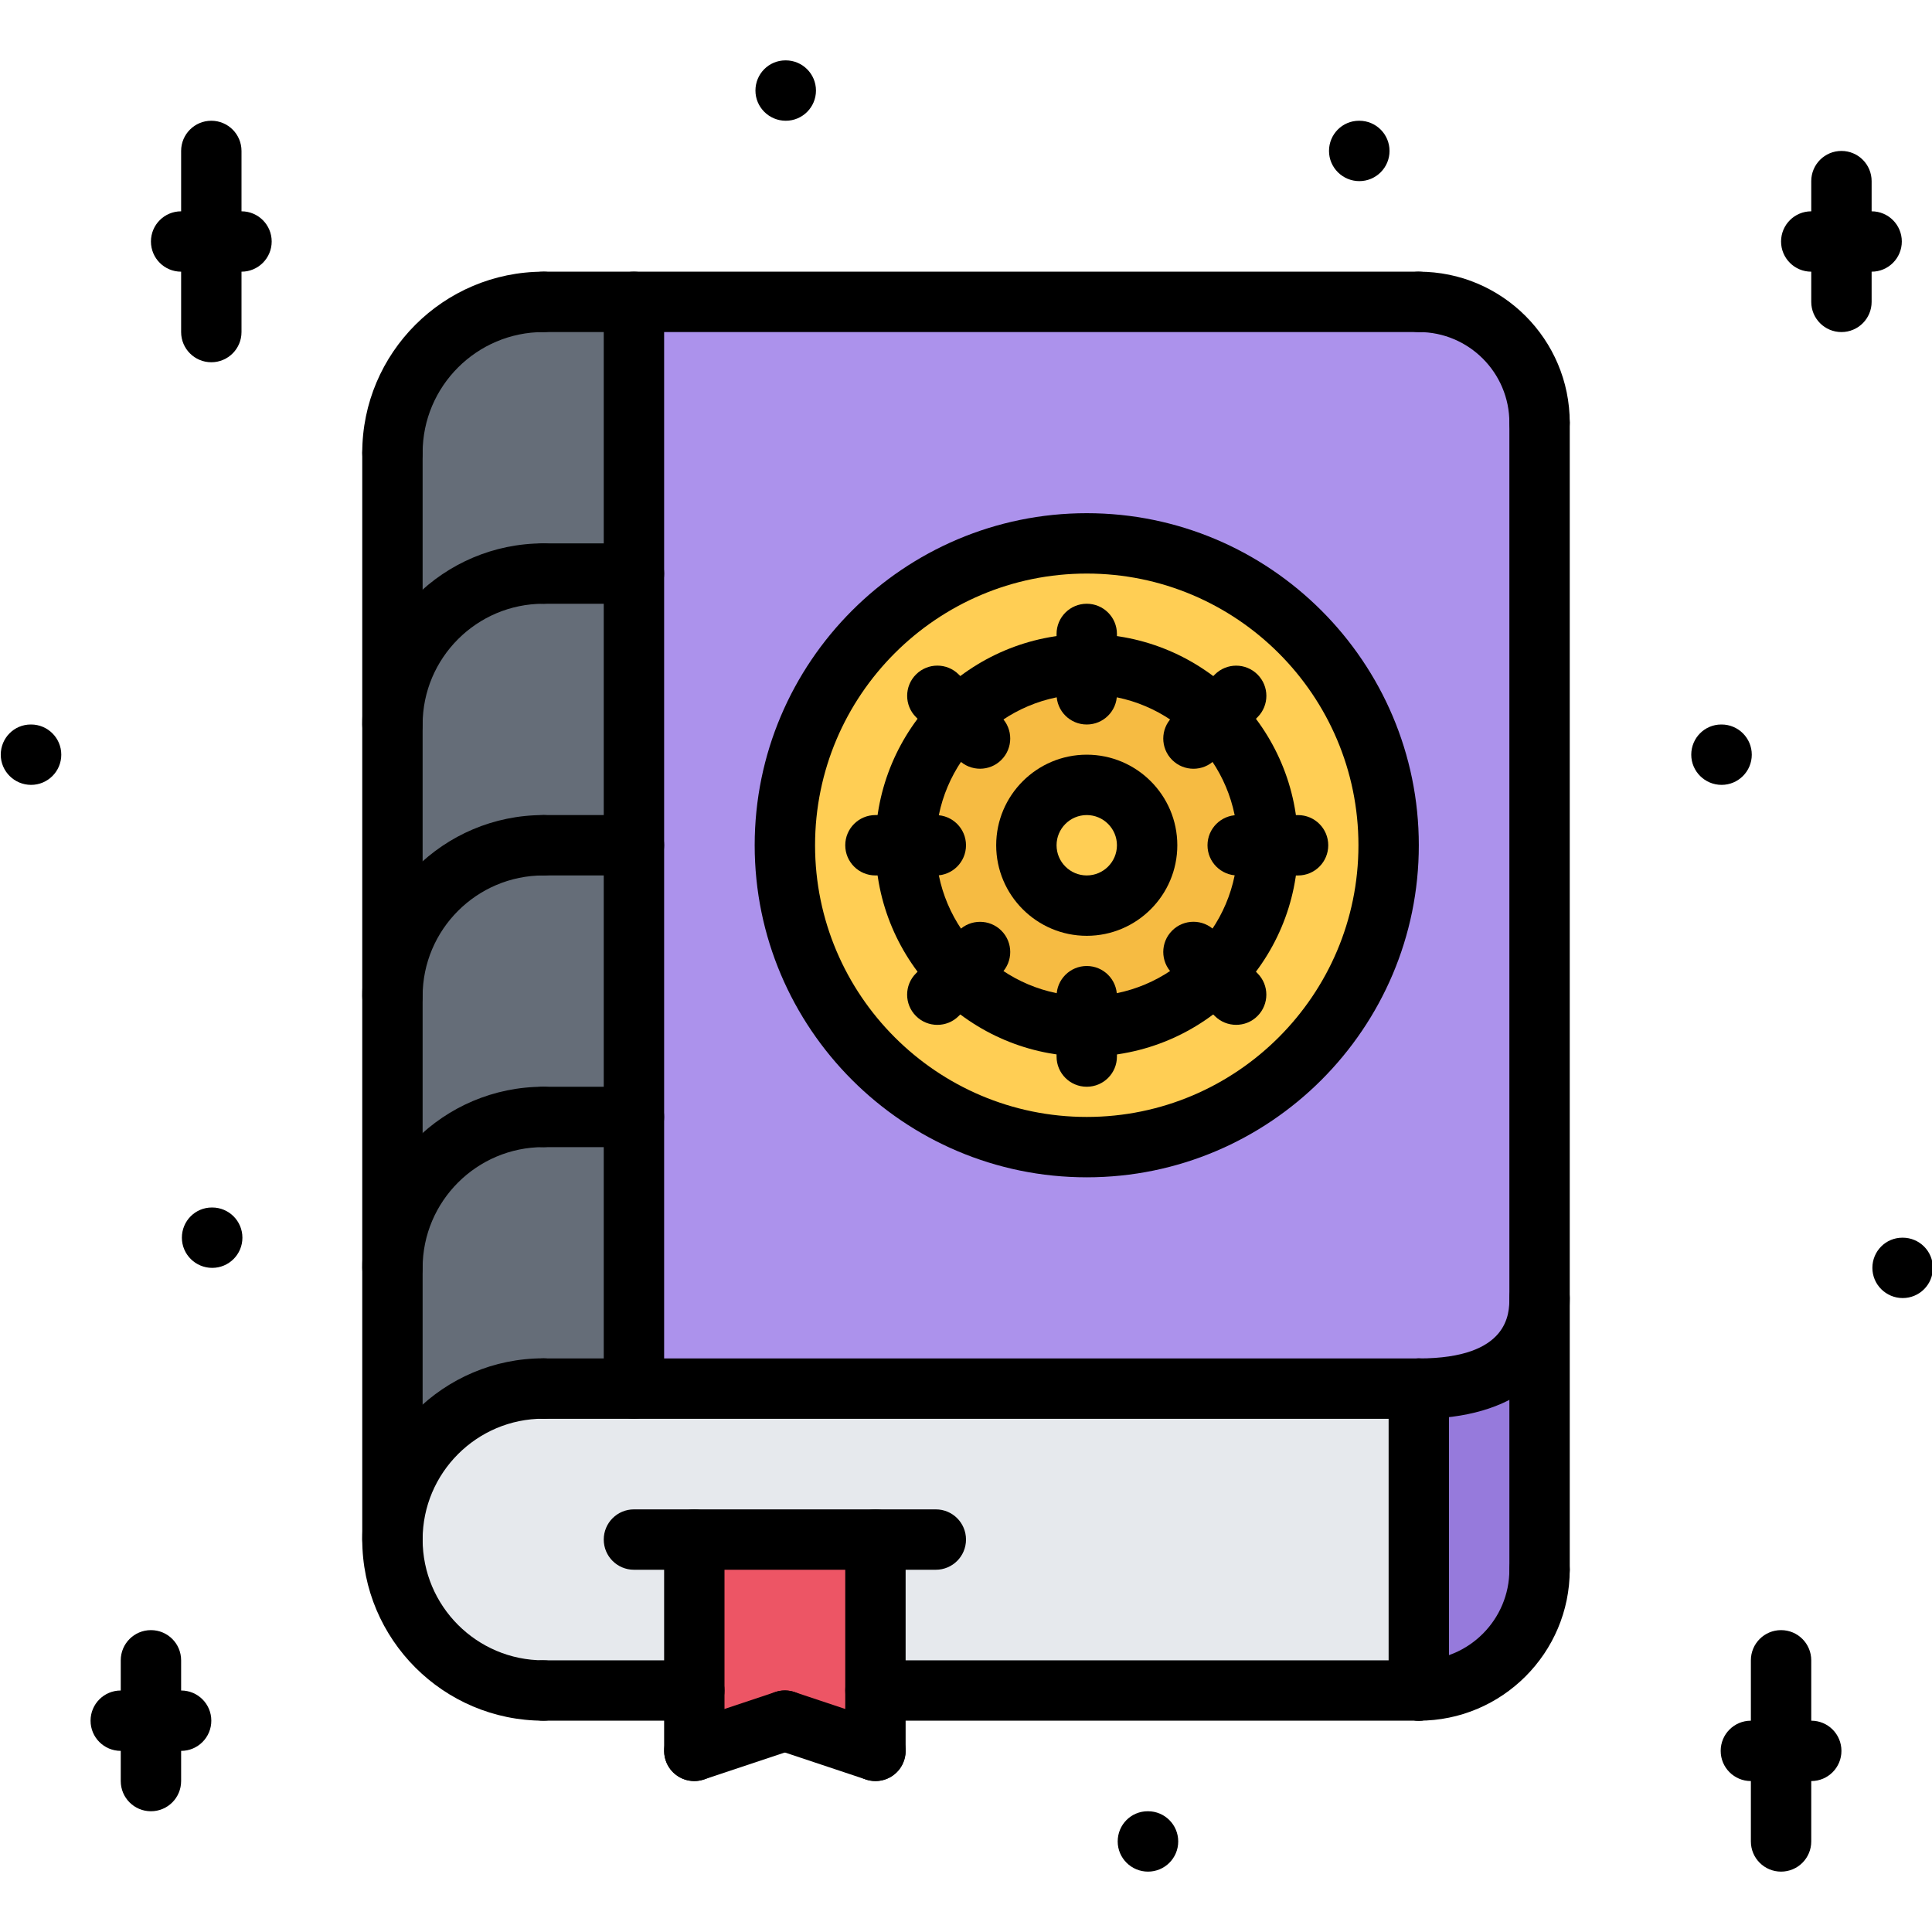 <?xml version="1.0" encoding="utf-8"?>
<!-- Generator: Adobe Illustrator 16.0.0, SVG Export Plug-In . SVG Version: 6.00 Build 0)  -->
<!DOCTYPE svg PUBLIC "-//W3C//DTD SVG 1.1//EN" "http://www.w3.org/Graphics/SVG/1.1/DTD/svg11.dtd">
<svg version="1.1" xmlns="http://www.w3.org/2000/svg" xmlns:xlink="http://www.w3.org/1999/xlink" x="0px" y="0px" width="64px"
	 height="64px" viewBox="0 0 64 64" enable-background="new 0 0 64 64" xml:space="preserve">
<g id="_x35_0_fairy_x2C__wing_x2C__fairy_x2C__tale_x2C__legend_x2C__fantasy">
</g>
<g id="_x34_9_gingerbread_x2C__house_x2C__fairy_x2C__tale_x2C__legend_x2C__fantasy">
</g>
<g id="_x34_8_torch_x2C__fire_x2C__fairy_x2C__tale_x2C__legend_x2C__fantasy">
</g>
<g id="_x34_7_armor_x2C__knight_x2C__fairy_x2C__tale_x2C__legend_x2C__fantasy">
</g>
<g id="_x34_6_jester_x2C__joker_x2C__joke_x2C__fairy_x2C__tale_x2C__legend_x2C__fantasy">
</g>
<g id="_x34_5_shield_x2C__knight_x2C__crown_x2C__fairy_x2C__tale_x2C__legend_x2C__fantasy">
</g>
<g id="_x34_4_spear_x2C__knight_x2C__weapon_x2C__duel_x2C__war_x2C__fairy_x2C__tale">
</g>
<g id="_x34_3_coach_x2C__pumpkin_x2C__magic_x2C__fairy_x2C__tale_x2C__legend_x2C__fantasy">
</g>
<g id="_x34_2_sword_x2C__magic_x2C__fairy_x2C__tale_x2C__legend_x2C__fantasy">
</g>
<g id="_x34_1_dagger_x2C__blood_x2C__weapon_x2C__fairy_x2C__tale_x2C__legend_x2C__fantasy">
</g>
<g id="_x34_0_ax_x2C__weapon_x2C__war_x2C__fairy_x2C__tale_x2C__legend_x2C__fantasy">
</g>
<g id="_x33_9_ax_x2C__weapon_x2C__fairy_x2C__tale_x2C__legend_x2C__fantasy">
</g>
<g id="_x33_8_standard_x2C__flag_x2C__crown_x2C__fairy_x2C__tale_x2C__legend_x2C__fantasy">
</g>
<g id="_x33_7_trumpet_x2C__flag_x2C__crown_x2C__fairy_x2C__tale_x2C__legend_x2C__fantasy">
</g>
<g id="_x33_6_flag_x2C__crown_x2C__fairy_x2C__tale_x2C__legend_x2C__fantasy">
</g>
<g id="_x33_5_bow_x2C__arrow_x2C__weapon_x2C__fairy_x2C__tale_x2C__legend_x2C__fantasy">
</g>
<g id="_x33_4_crossbow_x2C__arrow_x2C__weapon_x2C__fairy_x2C__tale_x2C__legend_x2C__fantasy">
</g>
<g id="_x33_3_helmet_x2C__knight_x2C__fairy_x2C__tale_x2C__legend_x2C__fantasy">
</g>
<g id="_x33_2_palace_x2C__castle_x2C__fairy_x2C__tale_x2C__legend_x2C__fantasy">
</g>
<g id="_x33_1_stained_x2C__glass_x2C__window_x2C__sword_x2C__fairy_x2C__tale_x2C__legend">
</g>
<g id="_x33_0_little_x2C__red_x2C__riding_x2C__hood_x2C__girl_x2C__fairy_x2C__tale">
</g>
<g id="_x32_9_medusa_x2C__snake_x2C__hair_x2C__fairy_x2C__tale_x2C__legend_x2C__fantasy">
</g>
<g id="_x32_8_tower_x2C__hair_x2C__fairy_x2C__tale_x2C__legend_x2C__fantasy">
</g>
<g id="_x32_7_mirror_x2C__magic_x2C__fairy_x2C__tale_x2C__legend_x2C__fantasy">
</g>
<g id="_x32_6_ring_x2C__magic_x2C__diamond_x2C__fairy_x2C__tale_x2C__legend_x2C__fantasy">
</g>
<g id="_x32_5_sword_x2C__stone_x2C__magic_x2C__fairy_x2C__tale_x2C__legend_x2C__fantasy">
</g>
<g id="_x32_4_wizard_x2C__magician_x2C__staff_x2C__fairy_x2C__tale_x2C__legend_x2C__fantasy">
</g>
<g id="_x32_3_witch_x2C__cat_x2C__potion_x2C__fairy_x2C__tale_x2C__legend_x2C__fantasy">
</g>
<g id="_x32_2_vampire_x2C__fangs_x2C__fairy_x2C__tale_x2C__legend_x2C__fantasy">
</g>
<g id="_x32_1_leprechaun_x2C__gold_x2C__coin_x2C__fairy_x2C__tale_x2C__legend_x2C__fantasy">
</g>
<g id="_x32_0_rainbow_x2C__bird_x2C__sun_x2C__fairy_x2C__tale_x2C__legend_x2C__fantasy">
</g>
<g id="_x31_9_satyr_x2C__horn_x2C__fairy_x2C__tale_x2C__legend_x2C__fantasy">
</g>
<g id="_x31_8_lamp_x2C__jinn_x2C__magic_x2C__fairy_x2C__tale_x2C__legend_x2C__fantasy">
</g>
<g id="_x31_7_frog_x2C__princess_x2C__crown_x2C__fairy_x2C__tale_x2C__legend_x2C__fantasy">
</g>
<g id="_x31_6_royal_x2C__decree_x2C__scroll_x2C__fairy_x2C__tale_x2C__legend_x2C__fantasy">
</g>
<g id="_x31_5_cup_x2C__drink_x2C__gold_x2C__fairy_x2C__tale_x2C__legend_x2C__fantasy">
</g>
<g id="_x31_4_shield_x2C__sword_x2C__fairy_x2C__tale_x2C__legend_x2C__fantasy">
</g>
<g id="_x31_3_potion_x2C__bottle_x2C__magic_x2C__fairy_x2C__tale_x2C__legend_x2C__fantasy">
</g>
<g id="_x31_2_mermaid_x2C__fish_x2C__fairy_x2C__tale_x2C__legend_x2C__fantasy">
</g>
<g id="_x31_1_knight_x2C__helmet_x2C__fairy_x2C__tale_x2C__legend_x2C__fantasy">
</g>
<g id="_x31_0_princess_x2C__crown_x2C__fairy_x2C__tale_x2C__legend_x2C__fantasy">
</g>
<g id="_x39__queen_x2C__crown_x2C__fairy_x2C__tale_x2C__legend_x2C__fantasy">
</g>
<g id="_x38__elf_x2C__flag_x2C__fairy_x2C__tale_x2C__legend_x2C__fantasy">
</g>
<g id="_x37__castle_x2C__flag_x2C__fairy_x2C__tale_x2C__legend_x2C__fantasy">
</g>
<g id="_x36__unicorn_x2C__horn_x2C__horse_x2C__fairy_x2C__tale_x2C__legend_x2C__fantasy">
</g>
<g id="_x35__book_x2C__magic_x2C__fairy_x2C__tale_x2C__legend_x2C__fantasy">
	<g>
		<g>
			<path fill="#967ADC" d="M51,52c0,2.211-1.79,4-4,4V46c2.21,0,4-0.789,4-3V52z"/>
		</g>
		<g>
			<polygon fill="#ED5565" points="29,56 29,58 26,57 23,58 23,56 23,51 29,51 			"/>
		</g>
		<g>
			<path fill="#E6E9ED" d="M23,51v5h-5c-2.76,0-5-2.24-5-5c0-2.77,2.24-5,5-5h3h26v10H29v-5H23z"/>
		</g>
		<g>
			<path fill="#656D78" d="M21,10v9h-3c-2.76,0-5,2.24-5,5v-9c0-2.76,2.24-5,5-5H21z"/>
		</g>
		<g>
			<path fill="#656D78" d="M18,19h3v9h-3c-2.76,0-5,2.24-5,5v-9C13,21.24,15.24,19,18,19z"/>
		</g>
		<g>
			<path fill="#656D78" d="M18,28h3v9h-3c-2.76,0-5,2.24-5,5v-9C13,30.24,15.24,28,18,28z"/>
		</g>
		<g>
			<path fill="#656D78" d="M18,37h3v9h-3c-2.76,0-5,2.23-5,5v-9C13,39.24,15.24,37,18,37z"/>
		</g>
		<g>
			<path fill="#FFCE54" d="M36,26c1.1,0,2,0.9,2,2s-0.9,2-2,2s-2-0.9-2-2S34.9,26,36,26z"/>
		</g>
		<g>
			<path fill="#F6BB42" d="M36,30c1.1,0,2-0.9,2-2s-0.9-2-2-2s-2,0.9-2,2S34.9,30,36,30z M40.24,23.76C41.33,24.84,42,26.34,42,28
				c0,1.66-0.67,3.16-1.76,4.24C39.16,33.33,37.66,34,36,34s-3.16-0.67-4.24-1.76C30.67,31.16,30,29.66,30,28
				c0-1.66,0.67-3.16,1.76-4.24C32.84,22.67,34.34,22,36,22S39.16,22.67,40.24,23.76z"/>
		</g>
		<g>
			<path fill="#FFCE54" d="M42,28c0-1.66-0.67-3.16-1.76-4.24C39.16,22.67,37.66,22,36,22s-3.16,0.67-4.24,1.76
				C30.67,24.84,30,26.34,30,28c0,1.66,0.67,3.16,1.76,4.24C32.84,33.33,34.34,34,36,34s3.16-0.67,4.24-1.76
				C41.33,31.16,42,29.66,42,28z M36,18c5.52,0,10,4.48,10,10c0,5.52-4.48,10-10,10s-10-4.48-10-10C26,22.48,30.48,18,36,18z"/>
		</g>
		<g>
			<path fill="#AC92EC" d="M51,14v29c0,2.211-1.79,3-4,3H21v-9v-9v-9v-9h26C49.21,10,51,11.79,51,14z M46,28c0-5.52-4.48-10-10-10
				s-10,4.48-10,10c0,5.52,4.48,10,10,10S46,33.52,46,28z"/>
		</g>
	</g>
	<g>
		<g>
			<g>
				<path d="M18.002,57C14.692,57,12,54.308,12,50.998s2.692-6.002,6.002-6.002c0.553,0,1,0.447,1,1s-0.447,1-1,1
					c-2.207,0-4.002,1.795-4.002,4.002S15.795,55,18.002,55c0.553,0,1,0.447,1,1S18.555,57,18.002,57z"/>
			</g>
			<g>
				<path d="M13,16c-0.553,0-1-0.448-1-1C12,11.691,14.692,9,18.002,9c0.553,0,1,0.448,1,1s-0.447,1-1,1C15.795,11,14,12.794,14,15
					C14,15.553,13.553,16,13,16z"/>
			</g>
			<g>
				<path d="M13,25c-0.553,0-1-0.448-1-1C12,20.691,14.692,18,18.002,18c0.553,0,1,0.448,1,1s-0.447,1-1,1
					C15.795,20,14,21.794,14,24C14,24.553,13.553,25,13,25z"/>
			</g>
			<g>
				<path d="M13,34c-0.553,0-1-0.447-1-1c0-3.309,2.692-6,6.002-6c0.553,0,1,0.448,1,1s-0.447,1-1,1C15.795,29,14,30.794,14,33
					C14,33.553,13.553,34,13,34z"/>
			</g>
			<g>
				<path d="M13,43c-0.553,0-1-0.447-1-1c0-3.309,2.692-6,6.002-6c0.553,0,1,0.447,1,1s-0.447,1-1,1C15.795,38,14,39.794,14,42
					C14,42.553,13.553,43,13,43z"/>
			</g>
			<g>
				<path d="M23,57h-5c-0.553,0-1-0.447-1-1s0.447-1,1-1h5c0.553,0,1,0.447,1,1S23.553,57,23,57z"/>
			</g>
			<g>
				<path d="M47,57c-0.553,0-1-0.447-1-1s0.447-1,1-1c1.654,0,3-1.346,3-3c0-0.553,0.447-1,1-1s1,0.447,1,1
					C52,54.757,49.757,57,47,57z"/>
			</g>
			<g>
				<path d="M47,47H18c-0.553,0-1-0.447-1-1s0.447-1,1-1h29c0.553,0,1,0.447,1,1S47.553,47,47,47z"/>
			</g>
			<g>
				<path d="M47,11H18c-0.553,0-1-0.448-1-1s0.447-1,1-1h29c0.553,0,1,0.448,1,1S47.553,11,47,11z"/>
			</g>
			<g>
				<path d="M47,47c-0.553,0-1-0.447-1-1s0.447-1,1-1c3,0,3-1.505,3-2c0-0.553,0.447-1,1-1s1,0.447,1,1C52,45.505,50.131,47,47,47z"
					/>
			</g>
			<g>
				<path d="M51,15c-0.553,0-1-0.448-1-1c0-1.654-1.346-3-3-3c-0.553,0-1-0.448-1-1s0.447-1,1-1c2.757,0,5,2.243,5,5
					C52,14.552,51.553,15,51,15z"/>
			</g>
			<g>
				<path d="M51,53c-0.553,0-1-0.447-1-1V14c0-0.552,0.447-1,1-1s1,0.448,1,1v38C52,52.553,51.553,53,51,53z"/>
			</g>
			<g>
				<path d="M47,57c-0.553,0-1-0.447-1-1V46c0-0.553,0.447-1,1-1s1,0.447,1,1v10C48,56.553,47.553,57,47,57z"/>
			</g>
			<g>
				<path d="M31,52H21c-0.553,0-1-0.447-1-1s0.447-1,1-1h10c0.553,0,1,0.447,1,1S31.553,52,31,52z"/>
			</g>
			<g>
				<path d="M23,59c-0.553,0-1-0.447-1-1v-7c0-0.553,0.447-1,1-1s1,0.447,1,1v7C24,58.553,23.553,59,23,59z"/>
			</g>
			<g>
				<path d="M29,59c-0.553,0-1-0.447-1-1v-7c0-0.553,0.447-1,1-1s1,0.447,1,1v7C30,58.553,29.553,59,29,59z"/>
			</g>
			<g>
				<path d="M29,59c-0.104,0-0.211-0.017-0.316-0.052l-3-1c-0.523-0.174-0.807-0.74-0.632-1.265
					c0.175-0.523,0.736-0.809,1.265-0.632l3,1c0.523,0.174,0.807,0.74,0.632,1.265C29.809,58.735,29.419,59,29,59z"/>
			</g>
			<g>
				<path d="M23,59c-0.419,0-0.809-0.265-0.948-0.684c-0.175-0.524,0.108-1.091,0.632-1.265l3-1c0.527-0.177,1.09,0.108,1.265,0.632
					c0.175,0.524-0.108,1.091-0.632,1.265l-3,1C23.211,58.983,23.104,59,23,59z"/>
			</g>
			<g>
				<path d="M47,57H29c-0.553,0-1-0.447-1-1s0.447-1,1-1h18c0.553,0,1,0.447,1,1S47.553,57,47,57z"/>
			</g>
			<g>
				<path d="M13,51.998c-0.553,0-1-0.447-1-1V15c0-0.552,0.447-1,1-1s1,0.448,1,1v35.998C14,51.551,13.553,51.998,13,51.998z"/>
			</g>
			<g>
				<path d="M21,46.998c-0.553,0-1-0.447-1-1V10c0-0.552,0.447-1,1-1s1,0.448,1,1v35.998C22,46.551,21.553,46.998,21,46.998z"/>
			</g>
			<g>
				<path d="M21,20h-2.998c-0.553,0-1-0.448-1-1s0.447-1,1-1H21c0.553,0,1,0.448,1,1S21.553,20,21,20z"/>
			</g>
			<g>
				<path d="M21,29h-2.998c-0.553,0-1-0.448-1-1s0.447-1,1-1H21c0.553,0,1,0.448,1,1S21.553,29,21,29z"/>
			</g>
			<g>
				<path d="M21,38h-2.998c-0.553,0-1-0.447-1-1s0.447-1,1-1H21c0.553,0,1,0.447,1,1S21.553,38,21,38z"/>
			</g>
		</g>
		<g>
			<path d="M36,39c-6.065,0-11-4.935-11-11c0-6.065,4.935-11,11-11s11,4.935,11,11C47,34.065,42.065,39,36,39z M36,19
				c-4.963,0-9,4.038-9,9c0,4.963,4.037,9,9,9s9-4.038,9-9C45,23.037,40.963,19,36,19z"/>
		</g>
		<g>
			<path d="M36,35c-3.859,0-7-3.141-7-7s3.141-7,7-7s7,3.14,7,7S39.859,35,36,35z M36,23c-2.757,0-5,2.243-5,5c0,2.757,2.243,5,5,5
				s5-2.243,5-5C41,25.243,38.757,23,36,23z"/>
		</g>
		<g>
			<path d="M36,31c-1.654,0-3-1.346-3-3s1.346-3,3-3s3,1.346,3,3S37.654,31,36,31z M36,27c-0.552,0-1,0.449-1,1s0.448,1,1,1
				s1-0.449,1-1S36.552,27,36,27z"/>
		</g>
		<g>
			<path d="M36,36c-0.553,0-1-0.447-1-1v-2c0-0.552,0.447-1,1-1s1,0.448,1,1v2C37,35.553,36.553,36,36,36z"/>
		</g>
		<g>
			<path d="M36,24c-0.553,0-1-0.448-1-1v-2c0-0.552,0.447-1,1-1s1,0.448,1,1v2C37,23.553,36.553,24,36,24z"/>
		</g>
		<g>
			<path d="M40.949,33.949c-0.256,0-0.512-0.097-0.707-0.292l-1.414-1.415c-0.391-0.391-0.391-1.023,0-1.414s1.023-0.391,1.414,0
				l1.414,1.414c0.391,0.391,0.391,1.024,0,1.415C41.461,33.853,41.205,33.949,40.949,33.949z"/>
		</g>
		<g>
			<path d="M32.465,25.465c-0.256,0-0.512-0.098-0.707-0.293l-1.414-1.415c-0.391-0.391-0.391-1.024,0-1.415
				c0.391-0.39,1.023-0.39,1.414,0l1.414,1.415c0.391,0.391,0.391,1.024,0,1.415C32.977,25.368,32.721,25.465,32.465,25.465z"/>
		</g>
		<g>
			<path d="M43,29.001h-2c-0.553,0-1-0.448-1-1s0.447-1,1-1h2c0.553,0,1,0.448,1,1S43.553,29.001,43,29.001z"/>
		</g>
		<g>
			<path d="M31,29.001C31,29.001,31,29.001,31,29.001L28.999,29C28.447,29,28,28.552,28,28s0.448-1,1-1c0,0,0,0,0.001,0l2,0.001
				c0.552,0,0.999,0.448,0.999,1S31.552,29.001,31,29.001z"/>
		</g>
		<g>
			<path d="M39.535,25.466c-0.256,0-0.512-0.098-0.707-0.293c-0.391-0.391-0.391-1.023,0-1.414l1.415-1.415
				c0.391-0.391,1.023-0.391,1.414,0s0.391,1.023,0,1.414l-1.415,1.415C40.047,25.369,39.791,25.466,39.535,25.466z"/>
		</g>
		<g>
			<path d="M31.05,33.95c-0.256,0-0.512-0.098-0.707-0.293c-0.391-0.391-0.391-1.023,0-1.414l1.415-1.414
				c0.391-0.39,1.023-0.39,1.414,0s0.391,1.024,0,1.415l-1.415,1.414C31.562,33.854,31.306,33.95,31.05,33.95z"/>
		</g>
		<g>
			<g>
				<g>
					<path d="M61,11c-0.553,0-1-0.448-1-1V6c0-0.552,0.447-1,1-1s1,0.448,1,1v4C62,10.552,61.553,11,61,11z"/>
				</g>
				<g>
					<path d="M62,9h-2c-0.553,0-1-0.448-1-1s0.447-1,1-1h2c0.553,0,1,0.448,1,1S62.553,9,62,9z"/>
				</g>
			</g>
			<g>
				<g>
					<path d="M5,60c-0.553,0-1-0.447-1-1v-4c0-0.553,0.447-1,1-1s1,0.447,1,1v4C6,59.553,5.553,60,5,60z"/>
				</g>
				<g>
					<path d="M6,58H4c-0.553,0-1-0.447-1-1s0.447-1,1-1h2c0.553,0,1,0.447,1,1S6.553,58,6,58z"/>
				</g>
			</g>
			<g>
				<g>
					<path d="M7,12c-0.553,0-1-0.448-1-1V5c0-0.552,0.447-1,1-1s1,0.448,1,1v6C8,11.552,7.553,12,7,12z"/>
				</g>
				<g>
					<path d="M8,9H6C5.447,9,5,8.553,5,8s0.447-1,1-1h2c0.553,0,1,0.448,1,1S8.553,9,8,9z"/>
				</g>
			</g>
			<g>
				<g>
					<path d="M59,62c-0.553,0-1-0.447-1-1v-6c0-0.553,0.447-1,1-1s1,0.447,1,1v6C60,61.553,59.553,62,59,62z"/>
				</g>
				<g>
					<path d="M60,59h-2c-0.553,0-1-0.447-1-1s0.447-1,1-1h2c0.553,0,1,0.447,1,1S60.553,59,60,59z"/>
				</g>
			</g>
			<g>
				<path d="M45.03,6c-0.553,0-1.005-0.448-1.005-1s0.442-1,0.994-1h0.011c0.552,0,1,0.448,1,1S45.582,6,45.03,6z"/>
			</g>
			<g>
				<path d="M57.03,26c-0.553,0-1.005-0.448-1.005-1s0.442-1,0.994-1h0.011c0.552,0,1,0.448,1,1S57.582,26,57.03,26z"/>
			</g>
			<g>
				<path d="M1.03,26c-0.553,0-1.005-0.448-1.005-1s0.442-1,0.994-1H1.03c0.552,0,1,0.448,1,1S1.582,26,1.03,26z"/>
			</g>
			<g>
				<path d="M63.03,43c-0.553,0-1.005-0.447-1.005-1s0.442-1,0.994-1h0.011c0.552,0,1,0.447,1,1S63.582,43,63.03,43z"/>
			</g>
			<g>
				<path d="M7.03,42c-0.553,0-1.005-0.447-1.005-1s0.442-1,0.994-1H7.03c0.552,0,1,0.447,1,1S7.582,42,7.03,42z"/>
			</g>
			<g>
				<path d="M38.03,62c-0.553,0-1.005-0.447-1.005-1s0.442-1,0.994-1h0.011c0.552,0,1,0.447,1,1S38.582,62,38.03,62z"/>
			</g>
			<g>
				<path d="M26.03,4c-0.553,0-1.005-0.448-1.005-1s0.442-1,0.994-1h0.011c0.552,0,1,0.448,1,1S26.582,4,26.03,4z"/>
			</g>
		</g>
	</g>
</g>
<g id="_x34__dragon_x2C__fire_x2C__fairy_x2C__tale_x2C__legend_x2C__fantasy">
</g>
<g id="_x33__sword_x2C__duel_x2C__war_x2C__fairy_x2C__tale_x2C__legend_x2C__fantasy">
</g>
<g id="_x32__crown_x2C__king_x2C__fairy_x2C__tale_x2C__legend_x2C__fantasy">
</g>
<g id="_x31__king_x2C__crown_x2C__fairy_x2C__tale_x2C__legend_x2C__fantasy">
</g>
</svg>
